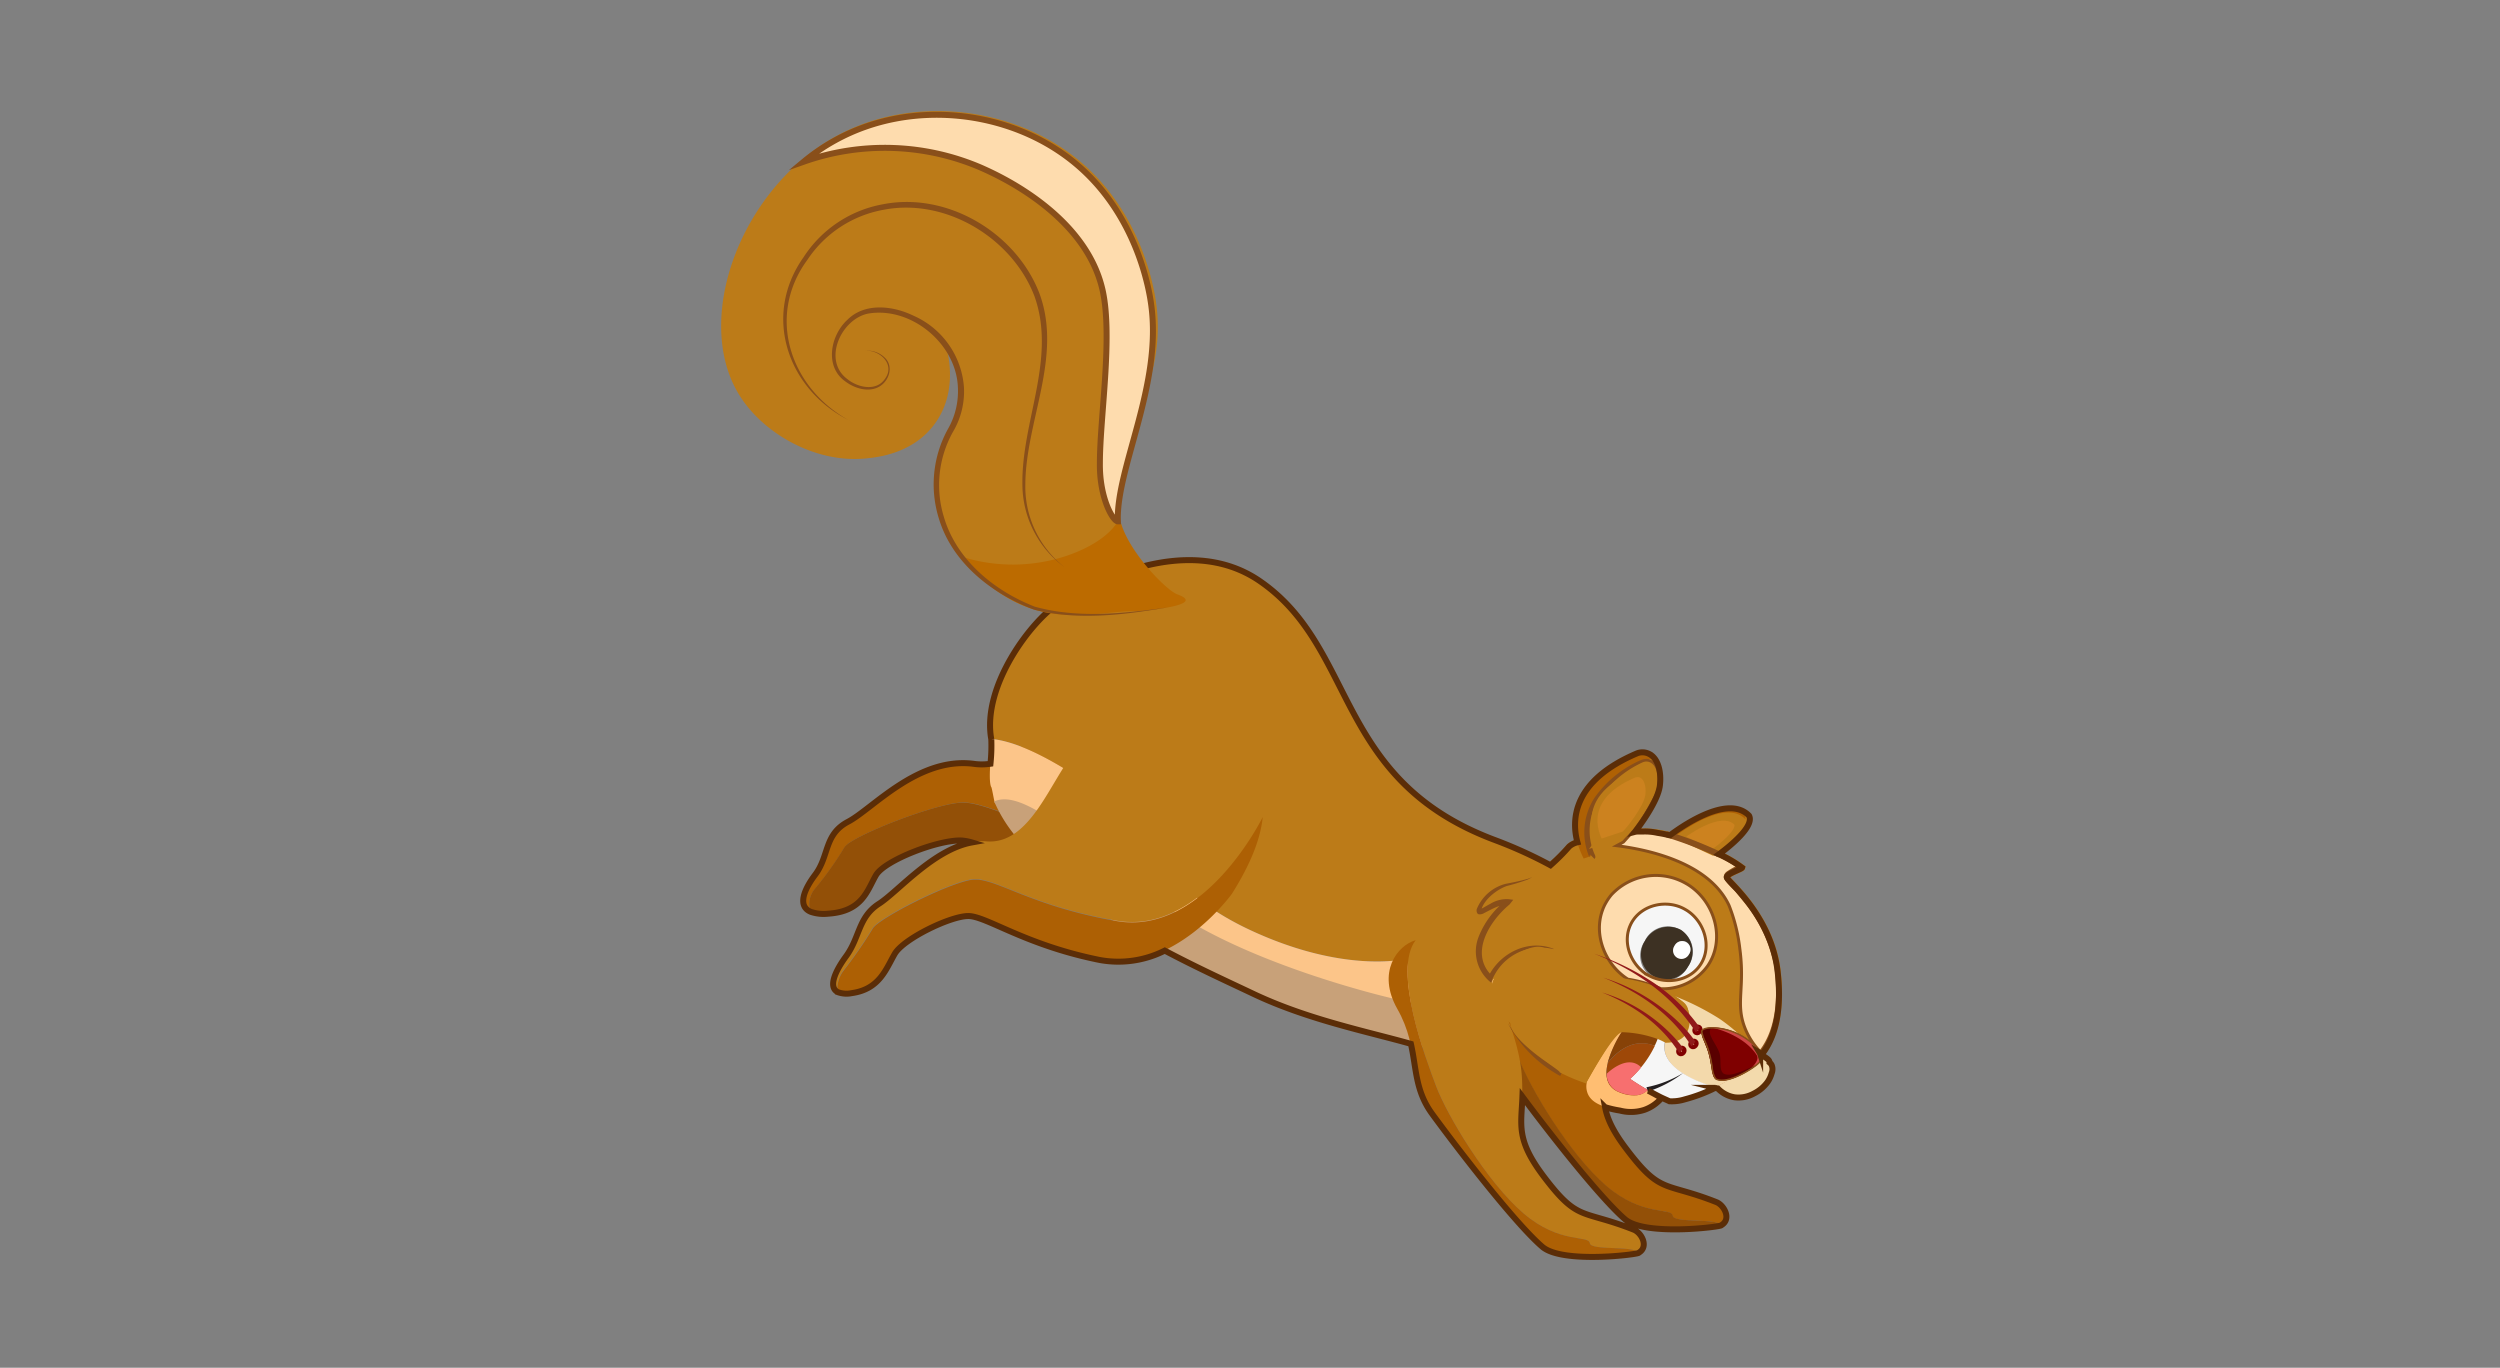 <svg id="Layer_1" data-name="Layer 1" xmlns="http://www.w3.org/2000/svg" width="417.18" height="228.24" viewBox="0 0 417.18 228.24">
  <rect x="0" y="0" width="417.18" height="228.24" fill="#808080" stroke="none"/>
  <defs>
    <style>
      .cls-1 {
        fill: #ad6004;
      }

      .cls-2 {
        fill: #935007;
      }

      .cls-3, .cls-7 {
        fill: #bc7b18;
      }

      .cls-4 {
        fill: #fcc589;
      }

      .cls-5 {
        fill: #c8a179;
      }

      .cls-6 {
        fill: #ffbe72;
      }

      .cls-26, .cls-7 {
        stroke: #bc7b18;
      }

      .cls-11, .cls-21, .cls-23, .cls-24, .cls-26, .cls-28, .cls-32, .cls-33, .cls-35, .cls-7, .cls-8 {
        stroke-miterlimit: 10;
      }

      .cls-11, .cls-21, .cls-23, .cls-27, .cls-28, .cls-32, .cls-33, .cls-8 {
        fill: none;
      }

      .cls-11, .cls-8 {
        stroke: #231f20;
      }

      .cls-9 {
        fill: #f3d9ab;
      }

      .cls-10 {
        fill: #f3daac;
      }

      .cls-11, .cls-32 {
        stroke-width: 0.25px;
      }

      .cls-12 {
        fill: #f6f6f6;
      }

      .cls-13 {
        fill: #3d3123;
      }

      .cls-14 {
        fill: #fff;
      }

      .cls-15 {
        fill: #231f20;
      }

      .cls-16 {
        fill: #af6104;
      }

      .cls-17 {
        fill: #894f1a;
      }

      .cls-18 {
        fill: #874207;
      }

      .cls-19 {
        fill: #9e4808;
      }

      .cls-20 {
        fill: #f76f6f;
      }

      .cls-21 {
        stroke: #800001;
      }

      .cls-22, .cls-24, .cls-35 {
        fill: #fedcae;
      }

      .cls-23, .cls-24, .cls-28, .cls-32, .cls-35 {
        stroke: #894f1a;
      }

      .cls-23, .cls-24 {
        stroke-width: 0.5px;
      }

      .cls-25 {
        fill: #911919;
      }

      .cls-26 {
        fill: #cc821f;
      }

      .cls-29 {
        fill: #7f0000;
      }

      .cls-30 {
        fill: #ce4545;
      }

      .cls-31 {
        fill: #590000;
      }

      .cls-33 {
        stroke: #5b2d07;
      }

      .cls-34 {
        fill: #bc6b00;
      }
    </style>
  </defs>
  <g>
    <g>
      <path class="cls-1" d="M250,152.31c-3.87,5,1.6,19.61,3.42,24.41s8.44,15.93,14.55,21.16,10.9,3.57,11.09,5c.17,1.27,7.35.36,8.07,1.56,1.74-1,.51-3.33-.81-3.86-8.73-3.45-9.23-1.23-15-8.85s-3.05-9.38-3.64-17.14-6.12-17.35-6.12-17.35c-2.08-2.48-7.27-5-10.47-5.09A3.82,3.82,0,0,0,250,152.31Z"/>
      <path class="cls-2" d="M247,163.76c3.89,6.87,1.73,11.93,5.7,17.42s13.85,18.32,18.44,22.25c3.39,2.9,16.26,1.23,16.06,1-.72-1.2-7.9-.29-8.07-1.56-.19-1.43-5,.22-11.09-5s-12.73-16.35-14.55-21.16-7.29-19.44-3.42-24.41C247,153.15,243.49,157.64,247,163.76Z"/>
    </g>
    <path class="cls-1" d="M135.25,152.14a4,4,0,0,1,.7-3.75,55.34,55.34,0,0,0,5-7c1-1.8,14.83-7.22,19.47-7.47s12.59,5.22,31.31,8.86,27.72-16.61,27.72-16.61c-.69-18-37.22-17.53-40.91-13.5-4.43,4.84-6.82,15.9-16.12,14.75s-16.82,7.54-20.87,9.67-3.11,5.67-5.5,8.85C134.14,148.42,133,151.19,135.25,152.14Z"/>
    <path class="cls-2" d="M135.25,152.14a6.51,6.51,0,0,0,2.89.32c5.74-.36,6.53-3.87,8-6.41s10.58-6,14.34-5.8,12.61,5.7,28.62,9.15S215,139.29,215,139.29c3.24-5.19,4.53-9.51,4.39-13.1,0,0-9,20.24-27.72,16.61s-26.66-9.1-31.31-8.86-18.48,5.67-19.47,7.47a55.34,55.34,0,0,1-5,7A4,4,0,0,0,135.25,152.14Z"/>
    <path class="cls-3" d="M165.39,123.31c9.92.83,26.61,15.59,26.61,15.59s1.23,9.15,16.75,16.36,25.56,4.8,25.56,4.8,4.77,3.35,8.77,4.08,10.68-3.14,8.59-.08a8.49,8.49,0,0,0-.53.94h0c.11.32,23-10.13,23-10.13a18.92,18.92,0,0,0-5.79-4.19h0a68.11,68.11,0,0,0-18.86-10.53c-27.1-10.09-22.9-32-39.36-43.28-12.15-8.31-28.32.52-33.71,3.9C172.35,103.34,163.75,114.25,165.39,123.31Z"/>
    <path class="cls-4" d="M165.39,123.31c.24,1.29-.59,6.59,0,8,.13-.05.54,2.78.68,2.74,5.93-1.95,17.79,11.22,30.41,19.31s33,13.52,39.75,14.73S251.14,165,251.14,165a8.49,8.49,0,0,1,.53-.94c2.09-3.06-4.59.81-8.59.08s-8.77-4.08-8.77-4.08-10.05,2.4-25.56-4.8S192,138.9,192,138.9,175.31,124.14,165.39,123.31Z"/>
    <path class="cls-5" d="M165.89,133.72a24.51,24.51,0,0,0,3,5.09c9.91,13.34,28.64,21.51,40.28,27S233.64,173,241,176c3.7,1.52,6.4-1,9-4.38.15.44.32.89.51,1.33,0,0-.31-5.19,1.19-8.44h0s-8.13,4.26-14.91,3.05S209.6,160.92,197,152.82s-24.76-21.18-30.69-19.24Z"/>
    <path class="cls-3" d="M236.24,156.9c-3.87,5,1.6,19.61,3.42,24.41s8.44,15.93,14.55,21.16,10.9,3.57,11.09,5c.17,1.27,7.35.36,8.07,1.56,1.74-1,.51-3.33-.81-3.85-8.73-3.46-9.23-1.24-15-8.86s-3-9.38-3.64-17.14-6.12-17.35-6.12-17.35c-2.07-2.48-7.27-5-10.47-5.09A3.82,3.82,0,0,0,236.24,156.9Z"/>
    <path class="cls-1" d="M233.17,168.35c3.89,6.87,1.73,11.93,5.71,17.42s13.84,18.32,18.43,22.25c3.39,2.9,16.26,1.23,16.06,1-.72-1.2-7.9-.29-8.07-1.56-.19-1.43-5,.22-11.09-5s-12.73-16.35-14.55-21.16-7.29-19.44-3.42-24.41C233.18,157.75,229.71,162.23,233.17,168.35Z"/>
    <g>
      <path class="cls-6" d="M290.22,179.33c-1.1.64-2.4,1.31-4,2.1-2-.54-9.43-3.05-8.34-7.55h0c4.19.05,4.32-3.43,3.69-5.36l-.06-.2a2.39,2.39,0,0,0-.67-1.12,16.28,16.28,0,0,0-1.37-1,42.92,42.92,0,0,1,7.42,3.75c-.46.5-1,1.23-.72,1.8C286.61,172.69,291,176.29,290.22,179.33Z"/>
      <path class="cls-3" d="M278.51,139.44c.31-.22,9.44-7.42,13.33-3.37,1.21,2.23-5.67,6.93-5.67,6.93Z"/>
      <path class="cls-7" d="M294,175.88a13.06,13.06,0,0,0-1.79-.86,18.46,18.46,0,0,0-5-4.83l-.47-.32h0a42.58,42.58,0,0,0-7.37-3.71h0a16.38,16.38,0,0,0-2.41-1.28,9.22,9.22,0,0,0,7.72-3.91c3-4.46,1.18-10.75-3.27-13.49S270.55,146,268,150.7c-2.44,4.42-.47,10.05,3.57,12.63q-.93-.15-1.83-.24l-.25,0a37.39,37.39,0,0,0-9.7.43h-.1c-.16-1.74-.33-3.5-.51-5.18-7.23-2.09-10.37,4.59-10.49,4.88-5.58-5.4,2.61-12.48,3-12.66-1.79-.34-4.39,1.85-4.78,1.64s.71-3.2,4.47-4.53a14.16,14.16,0,0,0,3.71-1h0a19.81,19.81,0,0,0,6.77-5.4,3.18,3.18,0,0,1,1.39-.71c1.53-.44,4.18-.7,9-1.66l.4-.07a15.68,15.68,0,0,1,5.9.51,41.85,41.85,0,0,1,8.18,3.11,21.64,21.64,0,0,1,4,2.35c-.07.27-2.72,1.07-2.55,1.66s7.39,6.33,8.48,15.63C297.16,166.46,297,172,294,175.88Z"/>
      <path class="cls-6" d="M277.19,183.11a6.66,6.66,0,0,1-2.9,2,7.28,7.28,0,0,1-4.07.11c-1.81-.32-4.56-.8-5.31-2.82a3.22,3.22,0,0,1-.12-1.78l-.09,0c1.07-1.95,4.83-8.65,6.06-8.55-.21.34-.47.75-.73,1.21-1.59,2.8-3.52,7.43.13,8.88a6.38,6.38,0,0,0,2.78.52,3,3,0,0,0,1.32-.39h0a5.61,5.61,0,0,0,.58-.44C275.1,182,276.67,182.85,277.19,183.11Z"/>
      <line class="cls-8" x1="255.07" y1="146.63" x2="255.07" y2="146.63"/>
      <path class="cls-9" d="M290.16,180a8.11,8.11,0,0,0-1.75.37,8.75,8.75,0,0,0-2.15,1.11c-2-.54-9.43-3.05-8.34-7.55h0c4.19.05,4.32-3.43,3.69-5.36l-.06-.2a2.39,2.39,0,0,0-.67-1.12,16.28,16.28,0,0,0-1.37-1,42.92,42.92,0,0,1,7.42,3.75,27.74,27.74,0,0,1,2.83,2.21c1.34,1.18,1.42,1.48,2.66,2.56,2.06,1.78,2.88,1.87,2.86,2.5C295.25,178.45,292.16,179.68,290.16,180Z"/>
      <path class="cls-10" d="M286.62,181.59l-.48-.12c1.57-.81,2.87-1.48,4-2.14a1.8,1.8,0,0,1-.09.28,3.26,3.26,0,0,1-.15.32h0a22.19,22.19,0,0,0,3.11-1.26,12,12,0,0,0,2.19-1.47,1.44,1.44,0,0,1,.44.47,1.81,1.81,0,0,1,0,1.37,4.73,4.73,0,0,1-.68,1.45,6.27,6.27,0,0,1-2.29,1.93,5.28,5.28,0,0,1-3.21.63A5,5,0,0,1,286.62,181.59Z"/>
      <path class="cls-11" d="M277.35,183.16l-.05.06"/>
      <path class="cls-12" d="M286.18,181.39l-.53.27a26.48,26.48,0,0,1-4.55,1.66,7.37,7.37,0,0,1-2.56.32c-.46-.2-.93-.42-1.42-.65s-2.12-1.1-2.37-1.24c-1.07-.61-2-1.23-2.92-1.83a18,18,0,0,0,3.18-3.78,17.64,17.64,0,0,0,1.48-2.95l0-.08a9.36,9.36,0,0,1,1.28.6h.08a.44.44,0,0,0,0,.1C276.74,178.36,284.18,180.85,286.18,181.39Z"/>
      <path class="cls-12" d="M281.49,151.91l-.05,0-.19-.11c-3-1.67-7.2-.81-8.9,2.27a6.61,6.61,0,0,0,2.45,8.53,3.6,3.6,0,0,0,.54.31,6.58,6.58,0,0,0,8.39-1.86C285.77,158,284.51,153.76,281.49,151.91Zm-7,5.06a4.21,4.21,0,1,1,7.14,4.38A4.19,4.19,0,1,1,274.5,157Z"/>
      <path class="cls-13" d="M280.52,155.18a4.46,4.46,0,0,0-6,1.79,4.19,4.19,0,1,0,7.14,4.38A4.45,4.45,0,0,0,280.52,155.18Zm-.64,4.54a1.47,1.47,0,0,1-.43-1.92,1.49,1.49,0,0,1,2-.6,1.48,1.48,0,0,1,.38,2.06A1.46,1.46,0,0,1,279.88,159.72Z"/>
      <path class="cls-14" d="M281.83,159.26a1.4,1.4,0,1,1-2.38-1.46,1.4,1.4,0,1,1,2.38,1.46Z"/>
      <path class="cls-15" d="M274.75,181.43a18.78,18.78,0,0,0,6.14-2.39,19.24,19.24,0,0,1-5.95,3.12l-.19-.73Z"/>
      <path class="cls-3" d="M264.33,143.31c.1-.09-6.88-11,8.95-17.64,2.59-.81,4.08,1.89,3.68,5.34s-5.57,9.69-6.33,10.2Z"/>
      <path class="cls-16" d="M275.12,126.7c-12.33,5.2-10.82,13-9.6,16.15l-1.26.42c.1-.09-6.88-11,8.94-17.64a2.4,2.4,0,0,1,2.87.93A3,3,0,0,0,275.12,126.7Z"/>
      <path class="cls-17" d="M260.35,179.55a21.5,21.5,0,0,1-8.76-8.84,21,21,0,0,0,9.22,7.95l-.46.89Z"/>
      <g>
        <path class="cls-18" d="M276.12,174.52c-3.91-1.56-6.8,1.53-7.86,2.86a19.43,19.43,0,0,1,2.42-5.3,18.51,18.51,0,0,1,6,1.11C276.53,173.61,276.34,174.06,276.12,174.52Z"/>
        <path class="cls-19" d="M274.92,181.9a2.87,2.87,0,0,1-1.91.88,6.2,6.2,0,0,1-2.81-.51c-2-.78-2.39-2.54-2-4.45l.09-.44c1.06-1.33,3.95-4.42,7.86-2.86-.09.18-.17.35-.27.53-.2.39-.43.79-.68,1.19a17.76,17.76,0,0,1-3.21,3.81C272.85,180.66,273.84,181.29,274.92,181.9Z"/>
        <path class="cls-20" d="M275,181.89a2.91,2.91,0,0,1-1.91.87,6.35,6.35,0,0,1-2.82-.5,3.17,3.17,0,0,1-2.15-3.08h0s3.39-3.44,5.75-1.07a17.3,17.3,0,0,1-1.84,1.92C272.94,180.64,273.93,181.27,275,181.89Z"/>
      </g>
      <ellipse class="cls-21" cx="283.26" cy="171.88" rx="0.42" ry="0.33" transform="translate(-5.23 334.82) rotate(-60.71)"/>
      <ellipse class="cls-21" cx="282.59" cy="174.19" rx="0.42" ry="0.33" transform="translate(-34.56 272.26) rotate(-48.83)"/>
      <ellipse class="cls-21" cx="280.57" cy="175.36" rx="0.42" ry="0.33" transform="translate(-36.13 271.14) rotate(-48.83)"/>
      <path class="cls-22" d="M293.92,175.55l-.08,0a12.45,12.45,0,0,1-2.61-4.15c-1.47-4,.1-6.5-.77-13a28.22,28.22,0,0,0-1.79-7.2c-3.6-7.77-15.17-9.55-18.76-10l1.12-.61.74-.83c.25-.27.48-.54.71-.82a10.93,10.93,0,0,1,1.27-.2,10.15,10.15,0,0,1,4.38.61h0a4.44,4.44,0,0,0,.7.2c.76.24,1.6.54,2.53.89.72.27,1.46.56,2.21.88s1.68.73,2.45,1.1,1.36.63,2.08,1,1.48.84,2.12,1.26a13.65,13.65,0,0,0-1.77,1,.92.92,0,0,0-.32.36.94.94,0,0,0-.09.26c-.08.51,1.46,1.95,1.85,2.33,0,0,.53.64,1.54,1.89a24.53,24.53,0,0,1,5.09,11s0,.1,0,.2C297.05,166.15,296.9,171.73,293.92,175.55Z"/>
      <path class="cls-23" d="M293.79,175.48l-.08,0a12.13,12.13,0,0,1-2.61-4.15c-1.47-4,.1-6.5-.77-13a28.64,28.64,0,0,0-1.79-7.21c-3.6-7.76-15.18-9.54-18.76-10l1.11-.6.75-.83.71-.82a9.23,9.23,0,0,1,1.26-.2,9.83,9.83,0,0,1,4.38.61h0a4.63,4.63,0,0,0,.69.2c.77.25,1.61.54,2.54.9.72.26,1.45.55,2.21.87s1.68.74,2.45,1.11,1.35.62,2.08,1,1.48.85,2.12,1.27a13.29,13.29,0,0,0-1.77,1,1,1,0,0,0-.33.37,1,1,0,0,0-.08.26c-.09.5,1.46,1.95,1.84,2.32l1.54,1.89a24.49,24.49,0,0,1,5.1,11s0,.09,0,.19C296.92,166.07,296.77,171.65,293.79,175.48Z"/>
      <path class="cls-17" d="M259.23,158.39a8.72,8.72,0,0,0-10.4,5.59,6.6,6.6,0,0,1-2.06-7.72,14.44,14.44,0,0,1,4.68-6.13l.12.9c-1.17-.22-2.78.78-3.88,1.32a1.39,1.39,0,0,1-.92.22c-.4-.08-.4-.71-.34-.87a7.14,7.14,0,0,1,4.84-4.22c1.13-.21,2.27-.44,3.38-.75a4.44,4.44,0,0,0,1.07-.4,4.33,4.33,0,0,1-1,.52,34,34,0,0,1-3.28,1c-1.85.66-3.85,2.38-4.26,4a.37.37,0,0,0-.14-.1s-.12,0-.08,0c.57-.24,1.1-.61,1.69-.9a5.17,5.17,0,0,1,3.12-.8l.75.1-.63.79c-3.34,2.78-6.78,8.23-2.87,11.94l-.69.15c1.93-4,6.68-6.38,10.93-4.69Z"/>
      <path class="cls-17" d="M265.37,142.62a.5.5,0,0,0-.13.48s-.07-.18-.09-.23a10.64,10.64,0,0,1,.88-9.67,18.58,18.58,0,0,1,7.8-6.37c2.55-1,3.41,2.12,3.06,4.06a4.92,4.92,0,0,1-.61,1.91,50.9,50.9,0,0,1-4.4,6.51,52.38,52.38,0,0,0,4.19-6.62,5.87,5.87,0,0,0,.43-3.74c-.21-1.29-1.24-2.28-2.48-1.7a18.12,18.12,0,0,0-7.37,6.33,9.77,9.77,0,0,0-.58,8.92c.14.28.26.58,0,.83l-.7-.71Z"/>
      <path class="cls-16" d="M291.27,136.72c-3.19-3.4-10.45,1.84-12.32,3.26l-.56-.25c.31-.22,9.15-7.47,12.75-3.59A1.13,1.13,0,0,1,291.27,136.72Z"/>
      <path class="cls-24" d="M281.59,147.57l-.4-.23a10.12,10.12,0,0,0-12.26,1.94l-.15.18c-.14.18-.29.38-.42.57s-.28.44-.41.67-.22.41-.32.63-.12.28-.17.42l-.08.22c-1.45,4.11.48,8.89,4.07,11.3l.2.13h0a23.84,23.84,0,0,1,5.55,1.6h.15a9.17,9.17,0,0,0,7.64-3.86C288,156.68,286.11,150.35,281.59,147.57ZM272.25,154c1.71-3.1,6-4,9-2.22l.19.11c3,1.87,4.32,6.14,2.28,9.14-1.83,2.7-5.58,3.26-8.38,1.86a3.6,3.6,0,0,1-.54-.31s0,0-.05,0C272,160.78,270.61,157,272.25,154Z"/>
      <path class="cls-3" d="M278,174h-.09a9.93,9.93,0,0,0-1.27-.61h0a18.66,18.66,0,0,0-5.91-1.14c-1.23-.09-5,6.61-6.07,8.55l-.57-.21a29.29,29.29,0,0,1-3.71-1.59.31.31,0,0,1-.1-.05c.26-.32-8.14-5.07-8.26-8.23,0-.13-4.33-2.41-3-6.71,1.17-3.83,7.48-7.51,9.18-5.42.92-.15,6.68,4.07,11.41,4.55l.25,0c.64.06,1.29.16,1.94.27h0a23.43,23.43,0,0,1,5.5,1.64h0a16.64,16.64,0,0,1,3.78,2.32,2.15,2.15,0,0,1,.6,1c0,.06,0,.13.07.2C282.29,170.51,282.14,174,278,174Z"/>
      <g>
        <path class="cls-25" d="M283,172.29c-3.92-6.22-10.25-10.52-17-13.15a41.68,41.68,0,0,1,9.86,4.8,29.68,29.68,0,0,1,7.8,7.56l0,0-.66.76Z"/>
        <path class="cls-25" d="M282.28,174.62c-3.39-5.42-8.87-9.18-14.75-11.48a31.58,31.58,0,0,1,14,8.9c.48.57,1,1.2,1.39,1.8,0,0,0,0,0,0l-.65.75Z"/>
        <path class="cls-25" d="M280.21,175.72c-2.95-4.75-7.73-8.07-12.87-10.1a27,27,0,0,1,13,8.59l.55.75-.67.76Z"/>
      </g>
      <path class="cls-26" d="M280.39,139.71c.22-.15,6.7-5.26,9.45-2.39.86,1.59-4,4.92-4,4.92Z"/>
      <path class="cls-27" d="M280.19,139.6c.22-.15,6.7-5.26,9.46-2.39.85,1.58-4,4.92-4,4.92Z"/>
      <path class="cls-28" d="M278.11,139.21a64.41,64.41,0,0,1,8.84,3.41"/>
      <path class="cls-26" d="M267,140.54c.06-.06-4.39-7,5.71-11.27,1.66-.52,2.61,1.21,2.35,3.41s-3.55,6.19-4,6.52Z"/>
      <path class="cls-27" d="M266.84,140.79c.06,0-4.4-7,5.71-11.26,1.65-.52,2.6,1.21,2.35,3.41s-3.56,6.19-4,6.51Z"/>
      <g>
        <path class="cls-29" d="M286.23,180c-.53-.41-.55-1.72-.94-3.53-.45-2.09-1.23-3-1.37-4.14-.13-1.31,4-1.24,6.92.58,2.79,1.71,3.57,3.42,2.73,4.4S288.08,181.26,286.23,180Z"/>
        <path class="cls-30" d="M293.16,176.1c-1.51-2.42-4.76-4-7.47-4.62a10.18,10.18,0,0,1,5.15,1.47c2.79,1.71,3.57,3.42,2.73,4.4a10.7,10.7,0,0,1-1.23.78C293.15,177.28,293.45,176.65,293.16,176.1Z"/>
        <path class="cls-31" d="M285.71,171.48c-1.26.78.82,2.8,1.24,4.32.34,1.16-.13,2.79.67,3.35,1.22.68,3.46-.62,5.61-1.48-1.36,1.17-5.33,3.47-7,2.37-.53-.41-.55-1.72-.94-3.53-.45-2.09-1.23-3-1.37-4.14C283.86,171.8,284.61,171.49,285.71,171.48Z"/>
        <path class="cls-32" d="M284.19,171.81c-.21.14-.22.27-.21.35a5.7,5.7,0,0,0,.53,1.59,14.73,14.73,0,0,1,.91,2.72c.12.59.21,1.12.29,1.59a4,4,0,0,0,.58,1.95l.08.05h0c1.84,1,6.45-1.88,7.26-2.82a1.16,1.16,0,0,0,.26-1c-.15-1-1.27-2.16-3.05-3.26a3.07,3.07,0,0,0-.31-.17C288,171.4,285,171.27,284.19,171.81Z"/>
      </g>
    </g>
    <path class="cls-3" d="M139.76,165.53a5,5,0,0,1,1-3.64,71.86,71.86,0,0,0,4.85-7c1-1.77,12.82-7.69,16.59-8.16s9.5,4.37,24.13,6.9,24.36-17.36,24.36-17.36c1.66-17.3-27.82-14.94-31.29-10.87-4.16,4.87-7.44,15.61-14.79,15s-14.47,8.1-18,10.35-3.2,5.6-5.52,8.78C139.32,162,138.06,164.73,139.76,165.53Z"/>
    <path class="cls-1" d="M139.76,165.53a4.23,4.23,0,0,0,2.28.16c4.67-.64,5.74-4.05,7.2-6.56s9.26-6.3,12.26-6.31,9.46,4.83,21.92,7.33,22.15-11,22.15-11c3.24-5.14,4.81-9.36,5.14-12.8,0,0-9.72,19.89-24.36,17.36s-20.35-7.38-24.13-6.9-15.57,6.39-16.59,8.16a71.86,71.86,0,0,1-4.85,7A5,5,0,0,0,139.76,165.53Z"/>
    <path class="cls-33" d="M295.28,177.29a.43.43,0,0,0,0,0c0-.47-.45-.64-1.56-1.46a.54.54,0,0,0-.05-.11l.35.21c3-3.84,3.13-9.42,2.61-13.85-1.08-9.3-8.31-15-8.47-15.63s2.48-1.39,2.55-1.66a21,21,0,0,0-3.84-2.25c1.72-1.27,5.93-4.64,5-6.42-3.64-3.8-11.9,2.3-13.18,3.25l-.16,0c-.66-.17-1.31-.29-1.95-.39a9.51,9.51,0,0,0-2.41-.22h-.63c-.24,0-.49,0-.72.06,1.75-2.26,3.91-5.57,4.17-7.75.28-2.42-.37-4.47-1.68-5.2a2.49,2.49,0,0,0-2.08-.18c-10.89,4.6-11,11.19-10,14.87a3.18,3.18,0,0,0-1.39.71,33,33,0,0,1-3.11,3.12,73.67,73.67,0,0,0-9.19-4.18c-27.1-10.09-22.9-32-39.36-43.28-12.16-8.31-28.32.52-33.71,3.9-4.09,2.57-12.69,13.48-11.05,22.54a29.08,29.08,0,0,1-.14,4.08,9.81,9.81,0,0,1-2.88,0c-9.29-1.14-16.82,7.54-20.87,9.67s-3.11,5.67-5.5,8.85c-1.86,2.46-3,5.23-.75,6.18a6.51,6.51,0,0,0,2.89.32c5.74-.36,6.53-3.87,8-6.41s10.58-6,14.34-5.8a8.53,8.53,0,0,1,1.68.32c-6.42,1.16-12.37,8.21-15.48,10.21-3.52,2.25-3.2,5.6-5.52,8.78-1.8,2.46-3.06,5.17-1.36,6a4.22,4.22,0,0,0,2.28.16c4.67-.64,5.74-4.05,7.2-6.56s9.26-6.3,12.26-6.31,9.46,4.83,21.92,7.33a17.21,17.21,0,0,0,10.88-1.56c5.38,2.85,10.58,5.22,14.84,7.24,9.07,4.29,18.88,6.24,26.23,8.32.94,4.17.73,7.79,3.5,11.62,4,5.49,13.85,18.32,18.44,22.25,3.39,2.9,16.26,1.23,16.06,1,1.74-1,.51-3.33-.81-3.86-8.73-3.45-9.23-1.23-15-8.85-4.69-6.2-3.76-8.52-3.58-13.35,4.53,6.11,13,16.91,17.12,20.46,3.39,2.9,16.26,1.23,16.06,1,1.74-1,.51-3.33-.81-3.86-8.73-3.45-9.23-1.23-15-8.85-2.29-3-3.23-5.12-3.58-7a17.63,17.63,0,0,0,2.47.57,7.28,7.28,0,0,0,4.07-.11,6.66,6.66,0,0,0,2.9-2c-.47-.23-1.79-1-2.22-1.19l0,0c.54.28,1.68.89,2.11,1.1s1,.45,1.42.65a7.37,7.37,0,0,0,2.56-.32,26.48,26.48,0,0,0,4.55-1.66l.51-.26.07,0-.09,0,.48.12a5,5,0,0,0,2.79,1.46,5.28,5.28,0,0,0,3.21-.63,6.27,6.27,0,0,0,2.29-1.93,4.73,4.73,0,0,0,.68-1.45,1.81,1.81,0,0,0,0-1.37A1.41,1.41,0,0,0,295.28,177.29Z"/>
    <g>
      <path class="cls-3" d="M186.82,85.07l.11,1.71c-.87,1.66-2.17,4.39-8.75,8.19a23.91,23.91,0,0,1-2.53,1.28,26.74,26.74,0,0,1-7.18,1.93l-1.27.18c-2.33-1.48-4.16-2.19-7-5.57a16.82,16.82,0,0,1-2.49-18.27c1.73-3.71,3.35-7.12,2.49-11.53a12.49,12.49,0,0,0-.43-1.63,15.45,15.45,0,0,0-2.07-4.11c.3.9,2.4,7.54-1.53,13.21-3.64,5.27-9.81,5.86-11.77,6.05-8.36.8-17.06-4.19-21-10.54-6.93-11.06-1.57-29.49,10.9-39.69a33.89,33.89,0,0,1,5.33-3.6c12.71-6.9,29.09-4.84,39.79,3.59,11.22,8.83,13.21,22.31,13.48,24.1C194.88,64,186.65,72.12,187,81A37.64,37.64,0,0,0,186.82,85.07Z"/>
      <path class="cls-34" d="M189.73,102c-3.74-.19-9.69,1.45-15.65.11-7.44-1.67-11.71-6.95-13.89-9.31a28.25,28.25,0,0,0,18.09-.15c4.52-1.59,7.65-4,8.56-6.32.86,5.11,7.7,12.17,9.64,12.86C201.86,101.12,189.73,102,189.73,102Z"/>
      <path class="cls-35" d="M186.54,87c-.79,0-3.08-3.83-3-9.72,0-7.63,2.18-21.05.46-28.82-2.83-12.73-17.62-19.29-20.28-20.47a40.6,40.6,0,0,0-29.61-1,33.77,33.77,0,0,1,5.31-3.61c12.63-6.94,28.85-5,39.42,3.39,11.08,8.76,13,22.2,13.25,24C194,64.25,186.21,78.13,186.54,87Z"/>
      <path class="cls-17" d="M141.79,70.2c-10.36-5.14-14.64-17.5-7.69-27.29a20,20,0,0,1,13.22-8.82c10.8-2.14,22.37,4.83,26.18,15,3.8,10.54-2.33,21.17-2.4,31.73a17.11,17.11,0,0,0,6.57,13.85,17.19,17.19,0,0,1-7.06-13.84c-.16-10.56,5.74-21,2-31.43C168.91,39.73,157.84,33,147.48,35a19.39,19.39,0,0,0-12.75,8.36c-6.93,9.46-2.85,21.45,7.06,26.85Z"/>
      <path class="cls-17" d="M194.9,101.35c-7.33,1.26-15.05,2.24-22.37.38-7-2.62-13.65-7.8-15.87-15.24a19.13,19.13,0,0,1,1.5-14.86,12.66,12.66,0,0,0,1.69-6.9c-.21-7.27-7.68-13.55-14.86-12.42-4.57.8-7.84,7.79-3.59,10.95,1.78,1.45,4.92,2.12,6.34-.14,1.68-2.39-1.08-4.89-3.54-4.57a4.1,4.1,0,0,1,3.46,1.15c1.54,1.47.68,4-1.08,4.9s-4,.19-5.49-.93c-3.54-2.45-2.53-7.68.3-10.29,2.9-2.92,7.6-2.37,11-.72a14.16,14.16,0,0,1,8.47,12A13.24,13.24,0,0,1,159,72.11a18.19,18.19,0,0,0-1.5,14.13c2.09,7.18,8.41,12.36,15.19,15,7.19,2,14.9,1.14,22.21.11Z"/>
    </g>
  </g>
</svg>
